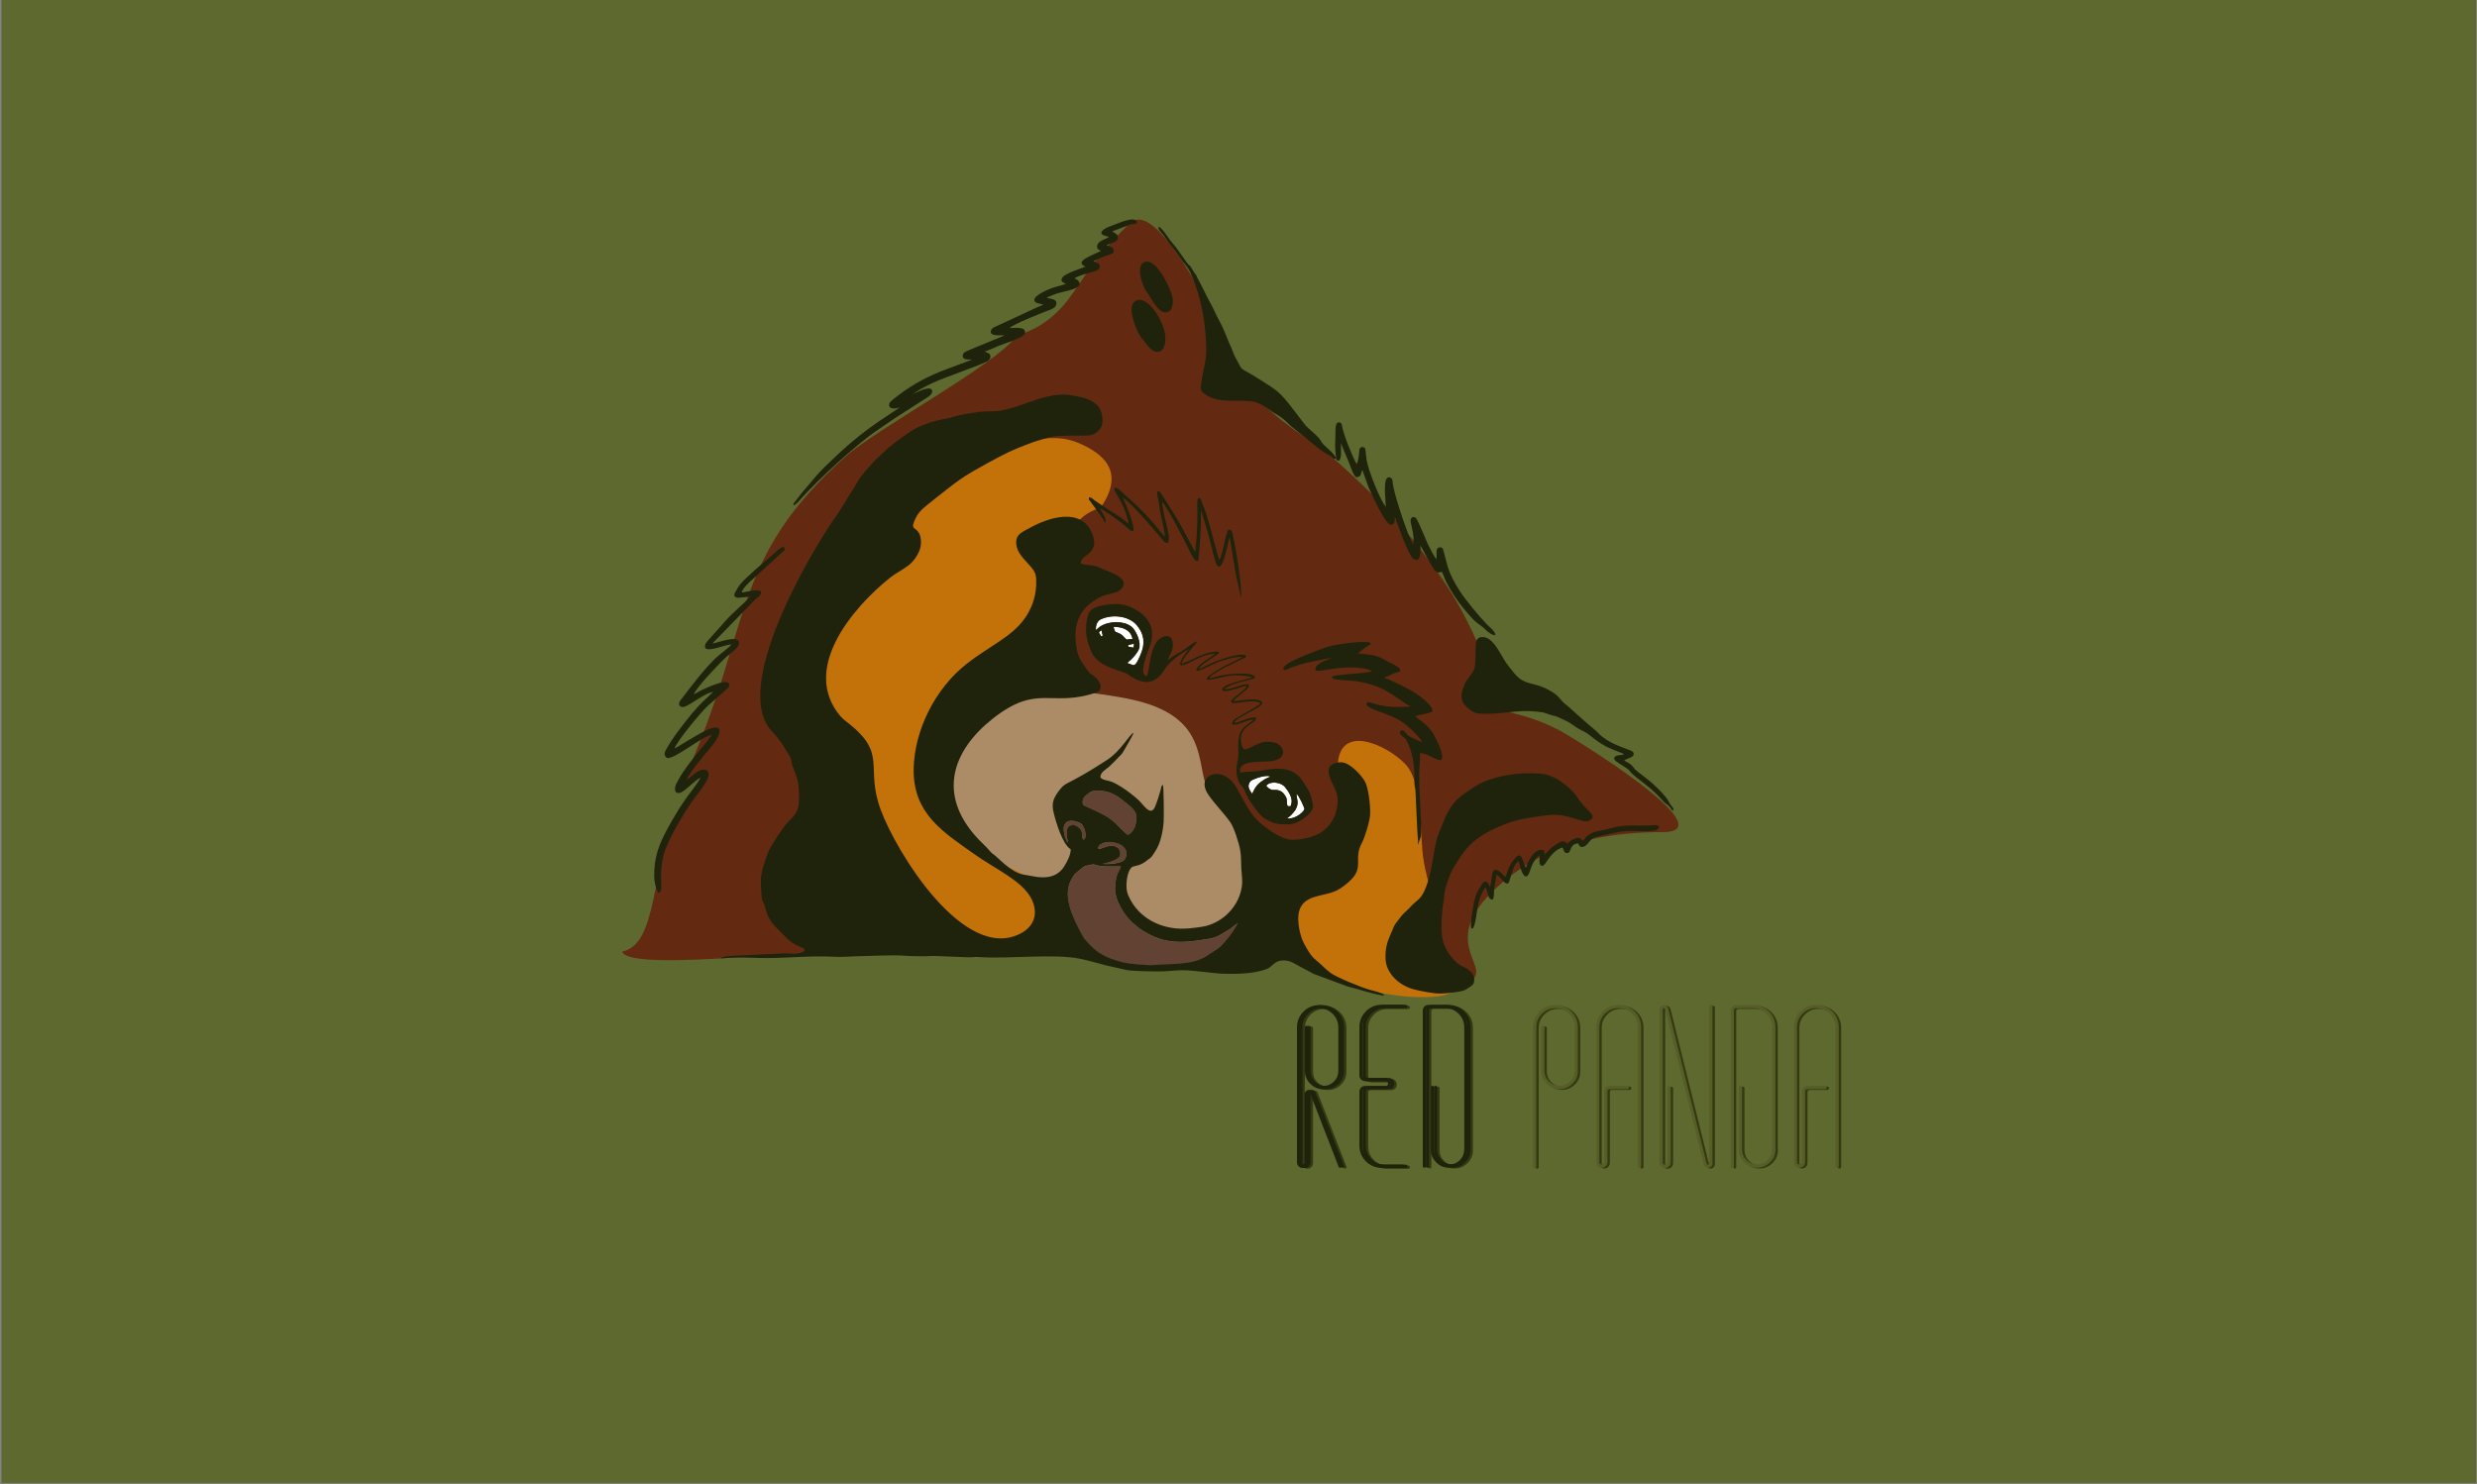 <?xml version="1.0" encoding="UTF-8"?>
<!DOCTYPE svg PUBLIC "-//W3C//DTD SVG 1.1//EN" "http://www.w3.org/Graphics/SVG/1.1/DTD/svg11.dtd">
<!-- Creator: CorelDRAW X6 -->
<svg xmlns="http://www.w3.org/2000/svg" xml:space="preserve" width="225.213mm" height="134.959mm" version="1.1" style="shape-rendering:geometricPrecision; text-rendering:geometricPrecision; image-rendering:optimizeQuality; fill-rule:evenodd; clip-rule:evenodd"
viewBox="0 0 22521 13496"
 xmlns:xlink="http://www.w3.org/1999/xlink">
 <rect x="0" y="0" width="22521" height="13496" fill="#808080" stroke="none"/>
 <defs>
  <style type="text/css">
   <![CDATA[
    .fil10 {fill:black}
    .fil9 {fill:#1F230C}
    .fil0 {fill:#5D692F}
    .fil7 {fill:#624233}
    .fil1 {fill:#632911}
    .fil2 {fill:#AC8C66}
    .fil3 {fill:#C37209}
    .fil8 {fill:white}
    .fil6 {fill:#1F230C;fill-rule:nonzero}
    .fil4 {fill:#343912;fill-rule:nonzero}
    .fil5 {fill:#575D27;fill-rule:nonzero}
   ]]>
  </style>
 </defs>
 <g id="Слой_x0020_1">
  <g id="_923523456">
   <g id="_838681376">
    <rect class="fil0" x="13" y="-15" width="22500" height="13500"/>
    <path class="fil1" d="M7912 8423l21 212c-286,-40 -2204,221 -2277,19 328,-68 250,-735 506,-1226 39,-75 246,-335 245,-397 -1,-55 -225,138 -184,48 626,-1388 403,-1985 1474,-2935 275,-244 1353,-827 1535,-1078 24,-33 216,-48 418,-268 172,-187 229,-389 624,-769 227,-218 721,715 972,1302 184,431 626,612 926,880 278,248 527,499 773,824 159,210 441,578 623,1189 -24,329 132,173 598,411 120,61 1542,932 951,932 -794,0 -1220,239 -1509,504 -531,487 -67,701 -218,835 -119,106 -534,-125 -714,-140 -229,-18 -4,-845 -1066,-1018 -1898,-310 -843,-1709 -3251,-1247 -1104,212 -679,680 -744,1630 -24,352 277,291 298,293l-1 -1z"/>
    <path class="fil2" d="M9542 8137l116 11c-432,0 -371,26 -762,-160 -149,-71 -271,-259 -275,-421 -5,-202 -34,-348 -16,-567 31,-361 -86,-367 272,-659 206,-167 1151,-40 1430,24 772,178 520,683 727,897 7,7 313,368 359,438 89,136 132,522 34,644 -184,228 -229,370 -576,370 -535,0 -835,-305 -1299,-504 -83,-35 -142,-73 -10,-73z"/>
    <path class="fil3" d="M12163 6963c11,-387 439,-195 611,-18 175,178 127,652 172,894 72,390 155,370 35,690 -58,153 364,361 293,445 -170,203 -943,24 -1003,-24 -4,-3 -174,-53 -297,-163 -214,-192 -408,-513 -198,-699 398,-352 540,-600 386,-1124l1 -1z"/>
    <path class="fil3" d="M8644 4105c53,64 411,-111 657,-111 247,0 355,-50 583,71 225,120 291,283 145,519 -52,83 -229,20 -381,440 -181,500 -108,286 -385,706 -126,191 -192,201 -325,434 -159,279 -777,991 -287,1265 74,42 263,225 279,301 30,149 422,146 519,370 157,365 -97,475 -411,475 -432,0 -521,-26 -937,-215 -87,-40 -399,-1043 -571,-1285 -286,-403 -360,-1513 63,-1934 199,-198 336,-537 544,-674 46,-30 432,-317 436,-335 18,-4 64,-39 72,-28l-1 1z"/>
    <path class="fil4" d="M16385 10626c-16,0 -28,-5 -37,-15 -9,-10 -14,-22 -14,-36l0 -1227c0,-56 20,-104 59,-144 39,-39 87,-59 144,-59 56,0 104,20 144,59 39,39 59,87 59,144l0 1263c0,10 -5,15 -15,15 -10,0 -15,-5 -15,-15l0 -1263c0,-48 -17,-89 -51,-123 -34,-34 -75,-51 -123,-51 -49,0 -91,17 -125,51 -34,34 -51,75 -51,123l0 1227c0,14 8,21 23,21 14,0 21,-7 21,-21l0 -643c0,-14 5,-26 15,-36 10,-10 22,-15 36,-15l159 0c10,0 15,5 15,15 0,10 -5,15 -15,15l-159 0c-14,0 -21,7 -21,21l0 643c0,14 -5,26 -15,36 -10,10 -22,15 -36,15l2 0z"/>
    <path class="fil4" d="M16165 10459c0,47 -17,86 -50,118 -33,32 -72,49 -117,49 -47,0 -86,-16 -118,-49 -32,-32 -49,-72 -49,-118l0 -563c0,-10 5,-15 15,-15 10,0 15,5 15,15l0 563c0,38 13,70 40,97 27,27 59,40 97,40 38,0 70,-13 97,-40 27,-27 40,-59 40,-97l0 -1110c0,-48 -17,-89 -51,-123 -34,-34 -75,-51 -123,-51l-152 0c-16,0 -23,7 -23,21l0 1415c0,10 -4,15 -13,15 -10,0 -15,-5 -15,-15l0 -1415c0,-14 5,-26 14,-36 9,-10 22,-15 37,-15l152 0c56,0 104,20 144,59 39,39 59,87 59,144l0 1110 1 1z"/>
    <path class="fil4" d="M15577 9146c10,0 15,5 15,15l0 1425c0,11 -4,21 -12,29 -8,8 -17,12 -29,12 -8,0 -16,-3 -23,-8 -7,-6 -12,-13 -15,-21l-351 -1413c-1,-6 -5,-8 -11,-8 -7,0 -11,4 -11,11l0 1389c0,14 7,21 21,21 16,0 23,-7 23,-21l0 -679c0,-10 4,-15 13,-15 10,0 15,5 15,15l0 679c0,14 -5,26 -14,36 -9,10 -22,15 -37,15 -14,0 -26,-5 -36,-15 -10,-10 -15,-22 -15,-36l0 -1389c0,-11 4,-21 12,-29 8,-8 17,-12 29,-12 20,0 32,10 38,30l351 1415c1,4 5,6 11,6 7,0 11,-4 11,-11l0 -1425c0,-10 5,-15 15,-15l0 -1z"/>
    <path class="fil4" d="M14588 10626c-16,0 -28,-5 -37,-15 -9,-10 -14,-22 -14,-36l0 -1227c0,-56 20,-104 59,-144 39,-39 87,-59 144,-59 56,0 104,20 144,59 39,39 59,87 59,144l0 1263c0,10 -5,15 -15,15 -10,0 -15,-5 -15,-15l0 -1263c0,-48 -17,-89 -51,-123 -34,-34 -75,-51 -123,-51 -49,0 -91,17 -125,51 -34,34 -51,75 -51,123l0 1227c0,14 8,21 23,21 14,0 21,-7 21,-21l0 -643c0,-14 5,-26 15,-36 10,-10 22,-15 36,-15l159 0c10,0 15,5 15,15 0,10 -5,15 -15,15l-159 0c-14,0 -21,7 -21,21l0 643c0,14 -5,26 -15,36 -10,10 -22,15 -36,15l2 0z"/>
    <path class="fil4" d="M14165 9146c56,0 104,20 144,59 39,39 59,87 59,144l0 395c0,47 -16,86 -49,118 -32,32 -72,49 -118,49 -45,0 -84,-16 -117,-49 -33,-32 -50,-72 -50,-118l0 -395c0,-10 5,-15 15,-15 10,0 15,5 15,15l0 395c0,38 13,70 40,97 27,27 59,40 97,40 38,0 71,-13 98,-40 27,-27 41,-59 41,-97l0 -395c0,-48 -17,-89 -51,-123 -34,-34 -75,-51 -125,-51 -48,0 -89,17 -123,51 -34,34 -51,75 -51,123l0 1263c0,10 -5,15 -15,15 -10,0 -15,-5 -15,-15l0 -1263c0,-56 20,-104 59,-144 39,-39 87,-59 144,-59l2 0z"/>
    <path class="fil4" d="M13393 10459c0,47 -17,86 -50,118 -33,32 -72,49 -117,49 -47,0 -86,-16 -118,-49 -32,-32 -49,-72 -49,-118l0 -563c0,-10 5,-15 15,-15 10,0 15,5 15,15l0 563c0,38 13,70 40,97 27,27 59,40 97,40 38,0 71,-13 97,-40 27,-27 40,-59 40,-97l0 -1110c0,-48 -17,-89 -51,-123 -34,-34 -75,-51 -123,-51l-152 0c-16,0 -23,7 -23,21l0 1415c0,10 -4,15 -13,15 -10,0 -15,-5 -15,-15l0 -1415c0,-14 5,-26 14,-36 9,-10 21,-15 37,-15l152 0c56,0 104,20 144,59 39,39 59,87 59,144l0 1110 1 1z"/>
    <path class="fil4" d="M12462 9840c-14,0 -26,-5 -36,-15 -10,-10 -15,-22 -15,-36l0 -440c0,-56 20,-104 59,-144 39,-39 87,-59 144,-59l190 0c10,0 15,5 15,15 0,10 -5,15 -15,15l-190 0c-48,0 -89,17 -123,51 -34,34 -51,75 -51,123l0 440c0,14 7,21 21,21l188 0c14,0 26,5 36,15 10,10 15,22 15,36 0,14 -5,26 -15,36 -10,10 -22,15 -36,15l-188 0c-14,0 -21,8 -21,23l0 489c0,48 17,89 51,123 34,34 75,51 123,51l190 0c10,0 15,5 15,15 0,10 -5,15 -15,15l-190 0c-56,0 -104,-20 -144,-59 -39,-39 -59,-87 -59,-144l0 -489c0,-16 5,-28 15,-38 10,-10 22,-15 36,-15l188 0c14,0 21,-7 21,-21 0,-14 -7,-21 -21,-21l-188 0 0 -2z"/>
    <path class="fil4" d="M12242 10607c3,8 0,15 -8,19 -8,1 -15,-1 -19,-8l-258 -666 -2 -2c-1,0 -2,0 -3,-1 -1,-1 -2,-1 -3,-1 -7,0 -11,4 -11,11l0 618c0,14 -5,26 -15,36 -10,10 -22,15 -36,15 -14,0 -26,-5 -36,-15 -10,-10 -15,-22 -15,-36l0 -1227c0,-56 20,-104 59,-144 39,-39 87,-59 144,-59 56,0 104,20 144,59 39,39 59,87 59,144l0 395c0,47 -16,86 -49,118 -32,32 -72,49 -118,49 -45,0 -84,-16 -117,-49 -33,-32 -50,-72 -50,-118l0 -395c0,-10 5,-15 15,-15 10,0 15,5 15,15l0 395c0,38 13,70 40,97 27,27 59,40 97,40 38,0 70,-13 97,-40 27,-27 40,-59 40,-97l0 -395c0,-48 -17,-89 -51,-123 -34,-34 -75,-51 -123,-51 -48,0 -89,17 -123,51 -34,34 -51,75 -51,123l0 1227c0,14 7,21 21,21 14,0 21,-7 21,-21l0 -618c0,-11 4,-21 12,-29 8,-8 17,-12 29,-12 18,0 30,7 34,21l260 668 1 0z"/>
    <path class="fil5" d="M16363 10619c-16,0 -28,-5 -37,-15 -9,-10 -14,-22 -14,-36l0 -1227c0,-56 20,-104 59,-144 39,-39 87,-59 144,-59 56,0 104,20 144,59 39,39 59,87 59,144l0 1263c0,10 -5,15 -15,15 -10,0 -15,-5 -15,-15l0 -1263c0,-48 -17,-89 -51,-123 -34,-34 -75,-51 -123,-51 -49,0 -91,17 -125,51 -34,34 -51,75 -51,123l0 1227c0,14 8,21 23,21 14,0 21,-7 21,-21l0 -643c0,-14 5,-26 15,-36 10,-10 22,-15 36,-15l159 0c10,0 15,5 15,15 0,10 -5,15 -15,15l-159 0c-14,0 -21,7 -21,21l0 643c0,14 -5,26 -15,36 -10,10 -22,15 -36,15l2 0z"/>
    <path class="fil5" d="M16143 10452c0,47 -17,86 -50,118 -33,32 -72,49 -117,49 -47,0 -86,-16 -118,-49 -32,-32 -49,-72 -49,-118l0 -563c0,-10 5,-15 15,-15 10,0 15,5 15,15l0 563c0,38 13,70 40,97 27,27 59,40 97,40 38,0 70,-13 97,-40 27,-27 40,-59 40,-97l0 -1110c0,-48 -17,-89 -51,-123 -34,-34 -75,-51 -123,-51l-152 0c-16,0 -23,7 -23,21l0 1415c0,10 -4,15 -13,15 -10,0 -15,-5 -15,-15l0 -1415c0,-14 5,-26 14,-36 9,-10 22,-15 37,-15l152 0c56,0 104,20 144,59 39,39 59,87 59,144l0 1110 1 1z"/>
    <path class="fil5" d="M15555 9139c10,0 15,5 15,15l0 1425c0,11 -4,21 -12,29 -8,8 -17,12 -29,12 -8,0 -16,-3 -23,-8 -7,-6 -12,-13 -15,-21l-351 -1413c-1,-6 -5,-8 -11,-8 -7,0 -11,4 -11,11l0 1389c0,14 7,21 21,21 16,0 23,-7 23,-21l0 -679c0,-10 4,-15 13,-15 10,0 15,5 15,15l0 679c0,14 -5,26 -14,36 -9,10 -22,15 -37,15 -14,0 -26,-5 -36,-15 -10,-10 -15,-22 -15,-36l0 -1389c0,-11 4,-21 12,-29 8,-8 17,-12 29,-12 20,0 32,10 38,30l351 1415c1,4 5,6 11,6 7,0 11,-4 11,-11l0 -1425c0,-10 5,-15 15,-15l0 -1z"/>
    <path class="fil5" d="M14566 10619c-16,0 -28,-5 -37,-15 -9,-10 -14,-22 -14,-36l0 -1227c0,-56 20,-104 59,-144 39,-39 87,-59 144,-59 56,0 104,20 144,59 39,39 59,87 59,144l0 1263c0,10 -5,15 -15,15 -10,0 -15,-5 -15,-15l0 -1263c0,-48 -17,-89 -51,-123 -34,-34 -75,-51 -123,-51 -49,0 -91,17 -125,51 -34,34 -51,75 -51,123l0 1227c0,14 8,21 23,21 14,0 21,-7 21,-21l0 -643c0,-14 5,-26 15,-36 10,-10 22,-15 36,-15l159 0c10,0 15,5 15,15 0,10 -5,15 -15,15l-159 0c-14,0 -21,7 -21,21l0 643c0,14 -5,26 -15,36 -10,10 -22,15 -36,15l2 0z"/>
    <path class="fil5" d="M14143 9139c56,0 104,20 144,59 39,39 59,87 59,144l0 395c0,47 -16,86 -49,118 -32,32 -72,49 -118,49 -45,0 -84,-16 -117,-49 -33,-32 -50,-72 -50,-118l0 -395c0,-10 5,-15 15,-15 10,0 15,5 15,15l0 395c0,38 13,70 40,97 27,27 59,40 97,40 38,0 71,-13 98,-40 27,-27 41,-59 41,-97l0 -395c0,-48 -17,-89 -51,-123 -34,-34 -75,-51 -125,-51 -48,0 -89,17 -123,51 -34,34 -51,75 -51,123l0 1263c0,10 -5,15 -15,15 -10,0 -15,-5 -15,-15l0 -1263c0,-56 20,-104 59,-144 39,-39 87,-59 144,-59l2 0z"/>
    <path class="fil6" d="M13371 10452c0,47 -17,86 -50,118 -33,32 -72,49 -117,49 -47,0 -86,-16 -118,-49 -32,-32 -49,-72 -49,-118l0 -563c0,-10 5,-15 15,-15 10,0 15,5 15,15l0 563c0,38 13,70 40,97 27,27 59,40 97,40 38,0 70,-13 97,-40 27,-27 40,-59 40,-97l0 -1110c0,-48 -17,-89 -51,-123 -34,-34 -75,-51 -123,-51l-152 0c-16,0 -23,7 -23,21l0 1415c0,10 -4,15 -13,15 -10,0 -15,-5 -15,-15l0 -1415c0,-14 5,-26 14,-36 9,-10 21,-15 37,-15l152 0c56,0 104,20 144,59 39,39 59,87 59,144l0 1110 1 1z"/>
    <path class="fil6" d="M12440 9832c-14,0 -26,-5 -36,-15 -10,-10 -15,-22 -15,-36l0 -440c0,-56 20,-104 59,-144 39,-39 87,-59 144,-59l190 0c10,0 15,5 15,15 0,10 -5,15 -15,15l-190 0c-48,0 -89,17 -123,51 -34,34 -51,75 -51,123l0 440c0,14 7,21 21,21l188 0c14,0 26,5 36,15 10,10 15,22 15,36 0,14 -5,26 -15,36 -10,10 -22,15 -36,15l-188 0c-14,0 -21,8 -21,23l0 489c0,48 17,89 51,123 34,34 75,51 123,51l190 0c10,0 15,5 15,15 0,10 -5,15 -15,15l-190 0c-56,0 -104,-20 -144,-59 -39,-39 -59,-87 -59,-144l0 -489c0,-16 5,-28 15,-38 10,-10 22,-15 36,-15l188 0c14,0 21,-7 21,-21 0,-14 -7,-21 -21,-21l-188 0 0 -2z"/>
    <path class="fil6" d="M12220 10600c3,8 0,15 -8,19 -8,1 -15,-1 -19,-8l-258 -666 -2 -2c-1,0 -2,0 -3,-1 -1,-1 -2,-1 -3,-1 -7,0 -11,4 -11,11l0 618c0,14 -5,26 -15,36 -10,10 -22,15 -36,15 -14,0 -26,-5 -36,-15 -10,-10 -15,-22 -15,-36l0 -1227c0,-56 20,-104 59,-144 39,-39 87,-59 144,-59 56,0 104,20 144,59 39,39 59,87 59,144l0 395c0,47 -16,86 -49,118 -32,32 -72,49 -118,49 -45,0 -84,-16 -117,-49 -33,-32 -50,-72 -50,-118l0 -395c0,-10 5,-15 15,-15 10,0 15,5 15,15l0 395c0,38 13,70 40,97 27,27 59,40 97,40 38,0 70,-13 97,-40 27,-27 40,-59 40,-97l0 -395c0,-48 -17,-89 -51,-123 -34,-34 -75,-51 -123,-51 -48,0 -89,17 -123,51 -34,34 -51,75 -51,123l0 1227c0,14 7,21 21,21 14,0 21,-7 21,-21l0 -618c0,-11 4,-21 12,-29 8,-8 17,-12 29,-12 18,0 30,7 34,21l260 668 1 0z"/>
    <path class="fil6" d="M12411 9831c-14,0 -26,-5 -36,-15 -10,-10 -15,-22 -15,-36l0 -440c0,-56 20,-104 59,-144 39,-39 87,-59 144,-59l190 0c10,0 15,5 15,15 0,10 -5,15 -15,15l-190 0c-48,0 -89,17 -123,51 -34,34 -51,75 -51,123l0 440c0,14 7,21 21,21l188 0c14,0 26,5 36,15 10,10 15,22 15,36 0,14 -5,26 -15,36 -10,10 -22,15 -36,15l-188 0c-14,0 -21,8 -21,23l0 489c0,48 17,89 51,123 34,34 75,51 123,51l190 0c10,0 15,5 15,15 0,10 -5,15 -15,15l-190 0c-56,0 -104,-20 -144,-59 -39,-39 -59,-87 -59,-144l0 -489c0,-16 5,-28 15,-38 10,-10 22,-15 36,-15l188 0c14,0 21,-7 21,-21 0,-14 -7,-21 -21,-21l-188 0 0 -2z"/>
    <path class="fil6" d="M12198 10600c3,8 0,15 -8,19 -8,1 -15,-1 -19,-8l-258 -666 -2 -2c-1,0 -2,0 -3,-1 -1,-1 -2,-1 -3,-1 -7,0 -11,4 -11,11l0 618c0,14 -5,26 -15,36 -10,10 -22,15 -36,15 -14,0 -26,-5 -36,-15 -10,-10 -15,-22 -15,-36l0 -1227c0,-56 20,-104 59,-144 39,-39 87,-59 144,-59 56,0 104,20 144,59 39,39 59,87 59,144l0 395c0,47 -16,86 -49,118 -32,32 -72,49 -118,49 -45,0 -84,-16 -117,-49 -33,-32 -50,-72 -50,-118l0 -395c0,-10 5,-15 15,-15 10,0 15,5 15,15l0 395c0,38 13,70 40,97 27,27 59,40 97,40 38,0 70,-13 97,-40 27,-27 40,-59 40,-97l0 -395c0,-48 -17,-89 -51,-123 -34,-34 -75,-51 -123,-51 -48,0 -89,17 -123,51 -34,34 -51,75 -51,123l0 1227c0,14 7,21 21,21 14,0 21,-7 21,-21l0 -618c0,-11 4,-21 12,-29 8,-8 17,-12 29,-12 18,0 30,7 34,21l260 668 1 0z"/>
    <path class="fil6" d="M13343 10452c0,47 -17,86 -50,118 -33,32 -72,49 -117,49 -47,0 -86,-16 -118,-49 -32,-32 -49,-72 -49,-118l0 -563c0,-10 5,-15 15,-15 10,0 15,5 15,15l0 563c0,38 13,70 40,97 27,27 59,40 97,40 38,0 71,-13 97,-40 27,-27 40,-59 40,-97l0 -1110c0,-48 -17,-89 -51,-123 -34,-34 -75,-51 -123,-51l-152 0c-16,0 -23,7 -23,21l0 1415c0,10 -4,15 -13,15 -10,0 -15,-5 -15,-15l0 -1415c0,-14 5,-26 14,-36 9,-10 22,-15 37,-15l152 0c56,0 104,20 144,59 39,39 59,87 59,144l0 1110 1 1z"/>
    <path class="fil7" d="M11252 8394c-3,5 -59,49 -70,56 -126,78 -119,80 -278,102 -152,21 -280,28 -430,-42 -32,-15 -57,-29 -85,-46 -33,-20 -44,-34 -72,-55 -90,-69 -180,-219 -178,-327 3,-146 39,-151 52,-202 -61,-3 -147,3 -204,-7 -47,-9 -29,-19 -86,-5 -44,11 -42,11 -70,33 -58,45 -60,37 -98,113 -72,143 29,351 101,481 19,35 21,36 44,64 97,112 177,152 328,192 55,15 227,31 289,25 145,-13 328,1 452,-68l125 -81c50,-35 158,-171 180,-232l0 -1z"/>
    <path class="fil7" d="M10256 7592c47,-28 73,-74 77,-152 4,-69 -54,-103 -89,-134 -55,-50 -135,-108 -219,-113 -86,-5 -101,-7 -165,53 -13,12 -30,66 -1,80 99,48 196,80 282,158 25,22 91,96 114,108l1 0z"/>
    <path class="fil8" d="M9962 5729c13,-9 19,-17 32,-27 12,-9 26,-16 39,-22 94,-41 222,-26 271,37 27,34 70,120 50,182 -10,31 -51,79 -76,102 -12,11 -20,13 -30,29 50,10 60,43 93,-18 62,-117 84,-215 -4,-324 -66,-83 -217,-109 -330,-57 -33,15 -44,50 -47,97l2 1z"/>
    <path class="fil7" d="M10027 7855c53,2 100,0 148,-13 21,-6 42,-13 51,-28 41,-65 0,-125 -67,-146 -118,-36 -180,19 -174,43 8,33 111,-60 181,0 16,14 23,40 18,65 -10,46 -121,69 -157,78l0 1z"/>
    <path class="fil8" d="M11573 7183c48,-1 86,1 120,67 13,25 2,56 14,80l26 2c35,-69 -22,-139 -50,-175 -32,-41 -130,-61 -171,-12 11,16 40,39 61,39l0 -1z"/>
    <path class="fil7" d="M9710 7664c-11,-59 -35,-156 45,-160 28,-1 60,25 71,42 25,37 1,76 27,91 33,-19 15,-84 -4,-119 -14,-26 -13,-27 -41,-38 -36,-15 -96,-28 -122,9 -13,17 -18,40 -15,63 7,49 14,82 39,113l0 -1z"/>
    <path class="fil8" d="M11860 7360c3,-14 -50,-126 -72,-141 3,60 24,79 -8,142 -12,23 -58,74 -82,81 68,11 143,-45 162,-82z"/>
    <path class="fil8" d="M11385 7218c30,-70 54,-95 111,-131 15,-10 40,-17 53,-27 -38,-17 -133,16 -164,32 -31,16 -35,53 -33,63 5,22 24,55 34,62l-1 1z"/>
    <path class="fil8" d="M10242 5816l54 -6c-13,-78 -84,-110 -173,-110 21,60 6,36 55,61 31,15 42,37 64,55z"/>
    <path class="fil8" d="M10257 5880c7,3 43,8 49,9l4 -35c-67,13 -53,11 -53,26z"/>
    <path class="fil8" d="M9991 5753c29,44 12,32 31,32 8,-17 -7,-25 -6,-53 -16,7 -14,8 -25,21z"/>
    <path class="fil9" d="M11252 8394c-23,61 -130,197 -180,232l-125 81c-124,69 -306,55 -452,68 -62,6 -234,-11 -289,-25 -151,-40 -231,-80 -328,-192 -24,-27 -25,-29 -44,-64 -71,-129 -172,-337 -101,-481 38,-75 41,-67 98,-113 28,-22 26,-23 70,-33 57,-14 39,-3 86,5 57,11 143,4 204,7 -13,51 -49,56 -52,202 -2,108 88,258 178,327 27,21 39,35 72,55 29,17 53,31 85,46 150,70 278,63 430,42 159,-22 152,-25 278,-102 11,-7 67,-51 70,-56l0 1zm-1225 -539c37,-9 147,-33 157,-78 5,-25 -1,-51 -18,-65 -70,-61 -173,33 -181,0 -6,-24 55,-80 174,-43 67,21 108,81 67,146 -9,15 -31,22 -51,28 -48,14 -95,16 -148,13l0 -1zm-317 -191c-25,-31 -32,-64 -39,-113 -3,-23 2,-45 15,-63 27,-37 86,-24 122,-9 28,12 27,12 41,38 19,35 36,100 4,119 -26,-15 -1,-54 -27,-91 -11,-17 -43,-43 -71,-42 -80,4 -56,101 -45,160l0 1zm545 -72c-23,-12 -90,-85 -114,-108 -86,-78 -183,-111 -282,-158 -29,-14 -12,-67 1,-80 64,-60 79,-59 165,-53 84,5 163,64 219,113 34,31 92,64 89,134 -4,77 -29,124 -77,152l-1 0zm-2936 1043c-16,45 -120,32 -176,34l-402 19c-53,4 -118,2 -170,16l-20 12c35,-2 66,-7 100,-8 105,-4 209,4 314,4 204,0 411,-23 614,-12 76,4 134,-2 207,-4 77,-3 351,-12 411,-7 67,6 133,6 203,7 33,0 68,-4 98,-3l305 12c35,1 60,-5 97,-2 271,19 681,-33 917,15 130,27 202,56 334,82 89,18 73,24 181,29 64,3 144,5 209,5 69,0 133,-10 202,-11 101,-2 292,30 389,32 126,3 262,0 380,-41 52,-18 70,-70 132,-78 75,-10 111,19 162,46 47,25 92,50 137,74l307 114c104,25 207,63 314,81 8,1 4,2 11,1 13,-2 2,2 10,-4 -13,-17 -95,-38 -123,-45 -85,-22 -308,-115 -362,-154 -51,-36 -86,-80 -135,-118 -50,-40 -76,-93 -108,-150 -38,-68 -67,-210 -47,-289 38,-154 207,-137 328,-187 63,-26 157,-104 186,-156 53,-96 -10,-157 60,-287 25,-48 74,-202 74,-267 1,-76 -17,-239 -50,-292 -33,-55 -111,-139 -178,-164 -44,-17 -109,-1 -133,24 -32,33 -14,94 4,133 45,98 81,144 51,269 -22,95 -77,162 -138,203 -59,40 -185,73 -273,68 -104,-6 -250,-115 -323,-191 -53,-56 -95,-136 -135,-208 -16,-29 -45,-84 -64,-110 -116,-157 -323,-88 -253,65 33,72 170,209 224,291 31,48 76,186 87,254 9,56 6,105 9,161 3,57 13,103 5,163 -25,176 -163,318 -328,360 -35,9 -111,17 -147,21 -231,24 -462,-80 -556,-296 -20,-45 -22,-98 -14,-151 5,-34 22,-107 58,-115 71,-15 95,-31 142,-69 11,-9 13,-7 23,-19 12,-14 26,-37 36,-53 47,-72 68,-175 75,-265 3,-37 1,-324 -7,-337 -16,9 -14,24 -20,45 -16,55 -32,110 -53,158 -39,85 -101,-18 -144,-60 -36,-35 -107,-90 -156,-121 -26,-16 -62,-38 -91,-49 -35,-14 -80,-14 -103,-38 -7,-47 49,-74 76,-98 31,-28 61,-60 89,-89 7,-7 14,-13 21,-21 12,-13 10,-13 20,-27l65 -113c9,-19 25,-43 29,-60 -34,10 -113,164 -241,247 -98,63 -199,127 -308,184 -77,40 -90,42 -137,107 -45,63 -59,105 -41,185 21,88 82,294 156,336 0,55 -33,112 -55,149 -65,110 -178,120 -296,95 -69,-15 -99,-9 -161,-45 -70,-42 -112,-84 -169,-136 -22,-20 -35,-23 -55,-48 -32,-39 -68,-69 -102,-105 -386,-408 -233,-811 127,-1096 410,-325 531,-100 942,-239 69,-23 38,-97 3,-130 -62,-57 -43,-14 -103,-103 -27,-40 -56,-75 -70,-136 -42,-183 -15,-347 131,-452 38,-28 82,-55 137,-70 68,-18 106,-16 141,-65 67,-94 -157,-154 -208,-180 -57,-29 -131,-19 -170,-38 -2,-56 62,-70 92,-110 35,-45 38,-95 13,-158 -96,-246 -392,-153 -566,-57 -76,42 -150,63 -120,181 17,66 98,139 130,178 42,52 48,78 45,163 -4,124 -51,228 -107,307 -120,167 -323,250 -523,407 -289,226 -478,607 -484,958 -6,411 277,579 557,778 180,128 425,236 510,395 77,147 20,262 -91,321 -517,275 -1139,-747 -1277,-1127 -144,-396 72,-506 -310,-797 -18,-14 -40,-33 -54,-49 -362,-427 103,-982 450,-1260 46,-37 83,-54 124,-82 53,-35 74,-51 108,-99 13,-19 27,-44 36,-67 18,-46 21,-122 -8,-164 -38,-55 -77,-24 -26,-132 33,-69 98,-113 153,-157 20,-16 37,-31 57,-46 68,-53 164,-130 236,-176 84,-54 315,-181 399,-220 45,-21 96,-42 145,-61 69,-26 79,-32 154,-53 28,-8 53,-16 80,-23 52,-14 237,-13 295,-13 73,0 102,-2 152,-55 47,-50 30,-178 -24,-224 -74,-63 -123,-66 -224,-86 -226,-44 -468,115 -664,140 -65,8 -132,2 -195,11 -63,9 -152,23 -215,41 -15,4 -23,9 -39,12 -101,20 -147,28 -245,66 -57,22 -93,44 -134,72l-120 86c-22,17 -36,29 -57,46l-107 99c-51,55 -98,102 -143,162 -30,39 -51,84 -80,127l-118 191c-12,23 -27,39 -42,61 -249,359 -936,1547 -575,1936 48,52 98,114 132,177 13,24 28,42 39,64 14,27 10,55 21,82 18,47 42,103 51,156 7,41 10,156 3,197 -16,96 -74,121 -124,185l-64 91c-56,95 -79,105 -120,241 -16,54 -36,111 -35,170 1,41 2,157 16,189 6,15 12,16 17,34 13,41 20,81 40,115 43,74 91,110 144,166 97,104 164,90 183,124l1 -2z"/>
    <path class="fil9" d="M14065 7414c203,-29 330,91 393,43 48,-36 13,-53 -45,-116 -90,-98 -66,-111 -186,-208 -46,-37 -103,-73 -176,-91 -51,-13 -193,-13 -250,-6 -137,15 -285,45 -402,123 -126,84 -190,124 -258,272l-39 97c-15,36 -25,56 -36,96 -19,71 -30,144 -43,219 -15,88 -54,276 -127,337 -81,68 -50,48 -101,96 -29,27 -38,34 -64,67 -77,97 -50,76 -94,168 -29,61 -47,147 -38,226 14,128 134,231 265,262 68,16 156,35 229,36 47,1 204,-15 234,-36 21,-15 66,-37 72,-58 24,-78 -41,-128 -103,-153 -64,-27 -149,-134 -174,-220 -28,-96 -14,-271 3,-374 6,-39 6,-78 17,-115 20,-66 42,-139 76,-191 35,-54 64,-110 105,-158 88,-105 190,-163 313,-216 153,-67 262,-77 426,-100l3 0z"/>
    <path class="fil9" d="M11788 7219c22,15 74,128 72,141 -19,36 -94,93 -162,82 24,-8 70,-59 82,-81 33,-62 12,-81 8,-142zm-276 -74c41,-48 139,-29 171,12 28,36 85,106 50,175l-26 -2c-11,-24 0,-55 -14,-80 -34,-66 -72,-68 -120,-67 -21,1 -50,-22 -61,-39l0 1zm-126 74c-10,-8 -29,-40 -34,-62 -2,-10 2,-48 33,-63 31,-16 126,-50 164,-32 -13,10 -37,17 -53,27 -57,36 -81,61 -111,131l1 -1zm-1128 -1339c0,-15 -14,-13 53,-26l-4 35c-6,-1 -42,-6 -49,-9zm-266 -127c11,-14 8,-14 25,-21 -1,28 14,36 6,53 -19,0 -2,12 -31,-32zm251 63c-22,-19 -32,-40 -64,-55 -49,-24 -35,-1 -55,-61 89,0 160,32 173,110l-54 6zm-280 -87c2,-47 14,-82 47,-97 114,-52 264,-26 330,57 87,109 65,207 4,324 -32,61 -43,28 -93,18 10,-17 18,-18 30,-29 25,-23 66,-71 76,-102 20,-61 -23,-147 -50,-182 -50,-63 -177,-78 -271,-37 -13,6 -27,13 -39,22 -13,9 -19,18 -32,27l-2 -1zm851 166c-1,1 -157,192 -42,149 67,-25 175,-101 276,-99 -26,29 -172,100 -172,154 30,8 138,-54 193,-76 53,-21 164,-55 227,-49 -28,23 -178,78 -294,165 -16,12 -29,20 -30,42 45,6 142,-28 197,-35 73,-9 150,-5 217,11 -43,28 -279,58 -275,119 48,29 163,-34 226,-38 -17,40 -108,91 -135,124 -16,20 -7,15 -6,22 5,34 209,-39 265,12 -17,24 -158,96 -209,129 -22,14 -54,29 -50,63 49,13 131,-43 197,-46 -43,54 -143,57 -141,233 1,78 7,92 -10,169 -11,53 -6,122 16,167 12,24 25,32 40,54 12,18 19,42 29,64 29,58 112,180 163,212 37,23 85,49 138,53 60,5 116,5 165,-18 47,-23 139,-88 140,-143 0,-15 -12,-63 -16,-79 -16,-60 -36,-82 -64,-129 -97,-164 -240,-144 -408,-115 -57,10 -126,5 -173,16 -36,-119 201,-94 278,-104 123,-15 135,-96 76,-147 -22,-19 -38,-21 -71,-27 -153,-28 -246,143 -274,20 -39,-174 141,-183 134,-241 -55,-17 -151,47 -202,47 19,-54 269,-144 259,-185 -34,-56 -201,-12 -265,-15 11,-20 80,-66 114,-100 14,-14 31,-19 26,-49 -53,-16 -150,50 -224,42 20,-24 96,-49 135,-61l115 -30c20,-5 26,-5 33,-21 -35,-49 -247,-27 -322,-10 -31,7 -67,21 -97,23 32,-54 247,-148 320,-185 18,-9 14,-2 18,-20 -50,-37 -267,43 -336,77 -22,11 -75,39 -99,44 43,-72 258,-158 163,-158 -117,0 -266,105 -316,108 6,-39 76,-118 103,-152 14,-18 35,-26 34,-49 -19,2 -105,69 -129,85 -28,18 -59,30 -100,60 -15,11 -18,16 -33,24 17,-55 57,-89 43,-167 -14,-79 -94,-52 -131,-14 -81,83 -80,294 -103,327 -89,-9 27,-259 40,-315 33,-143 -47,-232 -123,-279 -107,-66 -190,-75 -333,-46 -57,12 -104,34 -119,87 -35,123 -17,233 38,346 64,131 285,159 325,191 58,45 156,94 230,57 132,-66 46,-123 330,-292l-1 -2z"/>
    <path class="fil9" d="M14765 6860c-29,10 -103,2 -86,47 8,20 95,65 123,88 13,11 22,25 33,37 43,43 143,106 234,197l68 72c13,11 28,20 39,31 9,9 23,36 33,41 21,-17 -14,-42 -27,-66 -20,-37 -24,-44 -47,-70 -42,-49 -65,-72 -114,-116 -41,-38 -139,-105 -158,-128 -36,-43 -18,-33 -96,-78 20,-18 111,-28 81,-76 -15,-24 -214,-60 -323,-179 -26,-28 -57,-49 -88,-76l-178 -159c-15,-13 -34,-26 -46,-38 -41,-44 -46,-66 -134,-114 -146,-80 -221,-28 -329,-173 -23,-30 -48,-58 -70,-94 -39,-64 -82,-153 -143,-195 -28,-20 -99,-36 -115,22 -8,32 -6,116 -7,154 -5,117 -8,98 -67,183 -12,17 -24,33 -32,53 -47,117 -38,166 50,232 42,32 67,35 131,36 167,4 296,-39 476,-20 25,3 51,5 73,12 20,6 40,16 63,21 54,10 75,27 121,47 48,21 67,41 104,65 32,21 81,40 105,59 101,79 140,109 265,157 9,3 21,8 31,12 15,5 19,6 29,15l1 1z"/>
    <path class="fil9" d="M12117 5978c-20,14 -72,28 -99,43 -22,12 -70,41 -56,74 21,14 97,-5 125,-9 106,-18 304,-33 390,19 -71,22 -333,26 -364,48l0 14c25,19 168,20 215,27 71,11 132,27 194,50 132,50 248,161 305,178 -45,10 -166,9 -214,2 -102,-14 -105,-24 -160,-36 -20,-4 -14,-6 -26,5 -21,33 92,69 124,81 118,44 184,69 276,155 24,23 91,87 103,119 -28,-7 -80,-34 -108,-48 -54,-27 -43,-70 -91,-55 -13,47 37,50 56,85 64,118 75,248 73,384 -1,30 6,42 9,68l17 363c2,56 10,99 6,139l27 -78c13,-133 -29,-476 -11,-650 4,-37 0,-73 4,-107 68,-1 144,69 188,62 47,-27 -50,-205 -66,-234 -17,-31 -52,-70 -74,-90 -24,-23 -76,-54 -91,-75 41,-16 131,-22 156,-44 2,-59 -138,-156 -187,-184 -29,-17 -182,-96 -220,-108l-23 -8c-6,-4 -4,-2 -8,-6 23,-8 48,-19 69,-31 23,-13 55,-16 75,-28 3,-31 -39,-50 -67,-64 -127,-62 -112,-81 -317,-96 5,-9 70,-59 93,-71 119,-62 -258,-29 -388,16 -63,21 -316,117 -355,155 -8,8 -6,6 -15,13 -28,24 -12,47 21,31 39,-19 84,-34 127,-47 51,-16 245,-55 290,-57l-3 -5z"/>
    <path class="fil9" d="M12148 4173c2,-30 -87,-105 -106,-122 -22,-19 -32,-45 -50,-67 -22,-27 -107,-97 -121,-114l-153 -199c-97,-121 -138,-139 -252,-212 -48,-31 -96,-61 -147,-88 -34,-18 -38,-29 -55,-62 -15,-29 -26,-45 -41,-76 -12,-26 -19,-54 -32,-80 -40,-83 -48,-132 -109,-243 -28,-51 -49,-105 -78,-156 -27,-48 -54,-105 -79,-155l-39 -74c-9,-17 -5,-19 -20,-36 -14,-16 -15,-22 -24,-37 -35,-61 -19,-21 -52,-65l-97 -137c-16,-21 -36,-41 -53,-64 -22,-29 -79,-121 -107,-124 -4,32 28,53 42,71 16,20 32,49 48,69 50,66 48,55 102,137 33,51 72,83 98,140 80,172 125,382 139,578 18,241 -19,257 -42,436 -7,55 0,64 30,87 153,117 358,24 503,92 72,34 97,66 147,93 61,33 91,66 133,106l264 214c42,33 92,55 109,69 12,11 18,23 41,18l1 1z"/>
    <path class="fil9" d="M10083 2153l-21 14c-34,15 -93,36 -87,80 3,26 19,22 35,34 -56,33 -259,96 -140,144 -35,14 -187,61 -211,99 -25,39 14,45 32,57 -32,16 -118,26 -203,72 -23,12 -71,40 -79,58 -22,49 49,49 76,58 -9,9 -23,12 -34,16l-417 193c-26,15 -41,52 -5,65 26,10 75,4 105,7 -15,9 -342,137 -365,154 -14,10 -25,37 -7,54 16,15 53,10 77,12l-238 89c-165,62 -288,128 -426,230 -19,14 -83,61 -88,77 -17,45 29,62 95,38l-135 90c-166,109 -311,225 -454,361 -44,42 -140,132 -175,176 -54,67 -102,116 -160,192 -8,10 -15,20 -24,32 -11,14 -22,19 -20,41 22,-4 60,-51 74,-67 152,-168 487,-480 687,-616 59,-40 112,-77 173,-118l266 -170c25,-17 76,-44 58,-80 -28,-41 -150,31 -187,46 14,-5 63,-41 87,-54 30,-17 64,-34 95,-49 115,-57 484,-178 521,-210 14,-12 34,-53 -9,-70l-27 -11c39,-12 86,-35 128,-52 42,-17 87,-30 130,-48 30,-13 104,-40 109,-70 10,-61 -96,-43 -138,-44 25,-34 298,-139 340,-156 40,-15 92,-29 83,-81 -12,-29 -62,-31 -72,-34 -18,-7 -6,-1 -14,-8 28,-8 58,-25 93,-35 96,-30 239,-43 197,-111 -9,-15 -24,-18 -38,-27 27,-22 116,-45 157,-57 27,-8 64,-16 70,-39 12,-45 -35,-43 -53,-62 28,-10 56,-27 88,-39 32,-12 67,-18 93,-38 6,-55 -26,-49 -64,-65 31,-19 84,-25 103,-58 4,-49 -25,-47 -52,-69l163 -62c27,-7 40,-1 62,-13 1,-75 -159,-3 -205,14 -39,15 -74,25 -99,46 -55,46 22,57 53,65l-3 -1z"/>
    <path class="fil9" d="M6722 5435l97 -9c-48,58 -150,137 -221,218l-157 176c-13,14 -41,42 -28,74 35,34 173,-30 237,-34 -14,24 -106,89 -143,124 -110,108 -206,235 -299,357 -15,20 -55,60 -20,84 50,31 179,-110 297,-134l-69 66c-23,20 -46,43 -66,65 -42,45 -81,92 -122,145 -61,80 -111,143 -162,232 -17,30 -40,64 -5,92 57,28 331,-204 410,-207 -96,133 -170,201 -267,347 -21,31 -38,63 -56,98 -20,40 -18,101 44,77 22,-9 70,-51 88,-67 22,-19 61,-55 90,-67 -22,45 -116,162 -154,219 -48,71 -100,158 -143,237 -82,151 -127,263 -125,443 0,40 14,124 43,149 56,-35 -23,-158 59,-395 40,-116 176,-348 252,-450 31,-42 128,-162 138,-213 8,-42 -6,-68 -50,-63 -60,7 -107,74 -147,90 10,-27 58,-93 75,-116 61,-81 113,-137 168,-207 64,-82 104,-201 -58,-128 -96,43 -271,159 -295,168 20,-64 239,-331 304,-389l184 -163c14,-16 14,-32 -1,-46 -39,-27 -194,46 -240,67 -26,12 -48,29 -72,38 26,-65 221,-267 276,-321 56,-55 153,-106 132,-160 -22,-54 -195,13 -237,21 11,-19 37,-41 53,-58l338 -347c22,-20 53,-33 49,-69 -40,-28 -120,5 -176,8 13,-42 73,-97 103,-122l287 -263c7,-15 1,-51 -59,-2 -21,17 -36,35 -56,51 -71,60 -242,203 -289,264 -16,20 -28,42 -42,66 -23,39 -8,55 36,55l-1 -1z"/>
    <path class="fil9" d="M12177 4187c25,-27 12,-115 16,-157 18,51 43,106 64,157 27,64 40,121 71,152 21,0 34,-4 42,-19 5,-9 5,-12 7,-21 1,-5 1,-6 3,-11l7 -13 56 156c23,54 150,332 199,340 39,7 39,-32 40,-64 17,25 120,349 172,377 73,39 60,-95 61,-121 1,1 2,1 3,3l77 141c49,81 62,116 113,92 15,21 27,65 41,92 41,83 101,173 157,241 143,173 127,122 203,196 17,17 54,49 87,49 1,-37 -59,-79 -78,-100 -73,-76 -187,-213 -244,-300 -44,-67 -93,-154 -117,-244 -5,-19 -35,-137 -39,-144 -13,-19 -46,-15 -54,7 -5,15 -1,68 -4,90 -23,-28 -60,-102 -78,-139 -18,-38 -88,-211 -105,-232 -22,-27 -59,-12 -51,32 15,75 31,117 25,203 -35,-28 -164,-419 -184,-532 -2,-14 -6,-50 -10,-60 -7,-16 -30,-25 -46,-10 -35,31 -12,209 -11,262 -52,-71 -117,-233 -149,-331 -10,-31 -18,-60 -25,-92 -4,-18 -11,-104 -14,-109 -8,-14 -30,-19 -45,-5 -16,15 -3,84 -32,148 -38,-65 -118,-266 -132,-342 -3,-20 -5,-32 -21,-37 -51,-14 -37,85 -41,141 -3,38 -2,79 0,117 1,18 4,36 6,53 3,25 1,36 26,35l4 -1z"/>
    <path class="fil9" d="M10262 4761c-18,-9 -27,-20 -44,-34 -47,-37 -86,-58 -136,-89l-134 -91c-15,-11 -25,-27 -46,-23 -8,18 0,23 9,32l118 163c22,35 3,22 20,33 16,-38 -34,-93 -48,-128 62,27 204,133 261,186 90,86 15,-113 6,-142 -22,-67 -47,-110 -58,-142 64,34 289,296 348,368 14,17 30,46 59,43 27,-45 -5,-134 -16,-184 -12,-56 -34,-132 -35,-190 51,53 194,335 235,416 18,36 63,146 93,117 8,-8 24,-291 25,-336 0,-35 -3,-86 2,-119 0,2 67,220 75,256 11,46 22,90 34,135 6,22 12,44 18,66 59,191 118,-179 127,-198 6,-14 1,-4 6,-10 19,103 50,323 74,419l30 129c9,-91 -49,-463 -75,-567 -8,-32 -8,-56 -40,-54 -29,27 -49,224 -84,275 -11,-17 -91,-344 -127,-443 -8,-23 -16,-43 -26,-68 -8,-19 -15,-64 -38,-49 -15,13 -8,82 -8,107 -1,154 -2,201 -20,382l-80 -148c-26,-52 -54,-100 -80,-145 -29,-49 -56,-92 -86,-139l-65 -103c-17,-30 -38,-26 -35,7 0,3 4,18 5,23l26 157c13,65 33,137 39,204 -18,-10 -65,-73 -81,-92 -71,-87 -166,-184 -250,-256 -31,-26 -57,-55 -89,-80 -16,-13 -51,-27 -35,15 13,33 103,154 126,300l0 -3z"/>
    <path class="fil9" d="M14393 7645c-26,-20 -29,-35 -78,-17 -32,12 -46,28 -66,43 -32,-29 -39,-34 -116,18 -17,11 -33,25 -47,38 -11,10 -30,36 -41,44l-5 -37c-80,-36 -143,89 -167,156 -28,-37 -32,-171 -103,-80 -22,28 -31,39 -48,74 -8,17 -12,27 -17,44 -2,7 -5,16 -8,25l-11 22c-18,-16 -65,-78 -100,-63 -33,28 -18,113 -41,152 -7,-19 -16,-42 -34,-46 -25,-6 -34,19 -43,33 -23,34 -41,65 -55,109 -13,41 -51,243 -36,282 12,1 15,11 29,-32 30,-95 11,-210 99,-341 30,49 19,117 69,110 14,-26 7,-77 13,-113 6,-38 13,-75 20,-112 13,6 43,37 49,44 16,17 26,40 58,35 17,-24 40,-175 94,-201 13,44 26,112 57,136 37,13 45,-59 64,-100 15,-33 44,-80 71,-91 0,28 -10,66 6,89 44,43 59,-100 197,-163 19,24 11,60 54,53 28,-9 19,-86 92,-86 12,19 6,17 23,31 62,10 69,-67 135,-89l183 -41c123,-28 222,-4 324,-15 42,-5 61,-3 73,-43 -45,-16 -33,-10 -86,-7 -104,6 -200,-8 -304,13 -29,6 -54,14 -83,21 -98,26 -153,12 -219,104l-2 1z"/>
    <path class="fil9" d="M10338 2731c-26,10 -36,19 -45,50 -9,27 -4,60 2,89 15,62 25,92 50,147 23,48 48,74 79,113 20,25 68,87 123,65 44,-18 52,-89 47,-145 -12,-130 -156,-358 -256,-318l0 -1z"/>
    <path class="fil9" d="M10403 2384c-82,36 -13,230 27,276 31,35 106,218 196,174 36,-17 44,-95 31,-143 -23,-86 -149,-353 -254,-307z"/>
    <path class="fil10" d="M9813 3229c0,0 0,0 0,0z"/>
   </g>
  </g>
 </g>
</svg>
